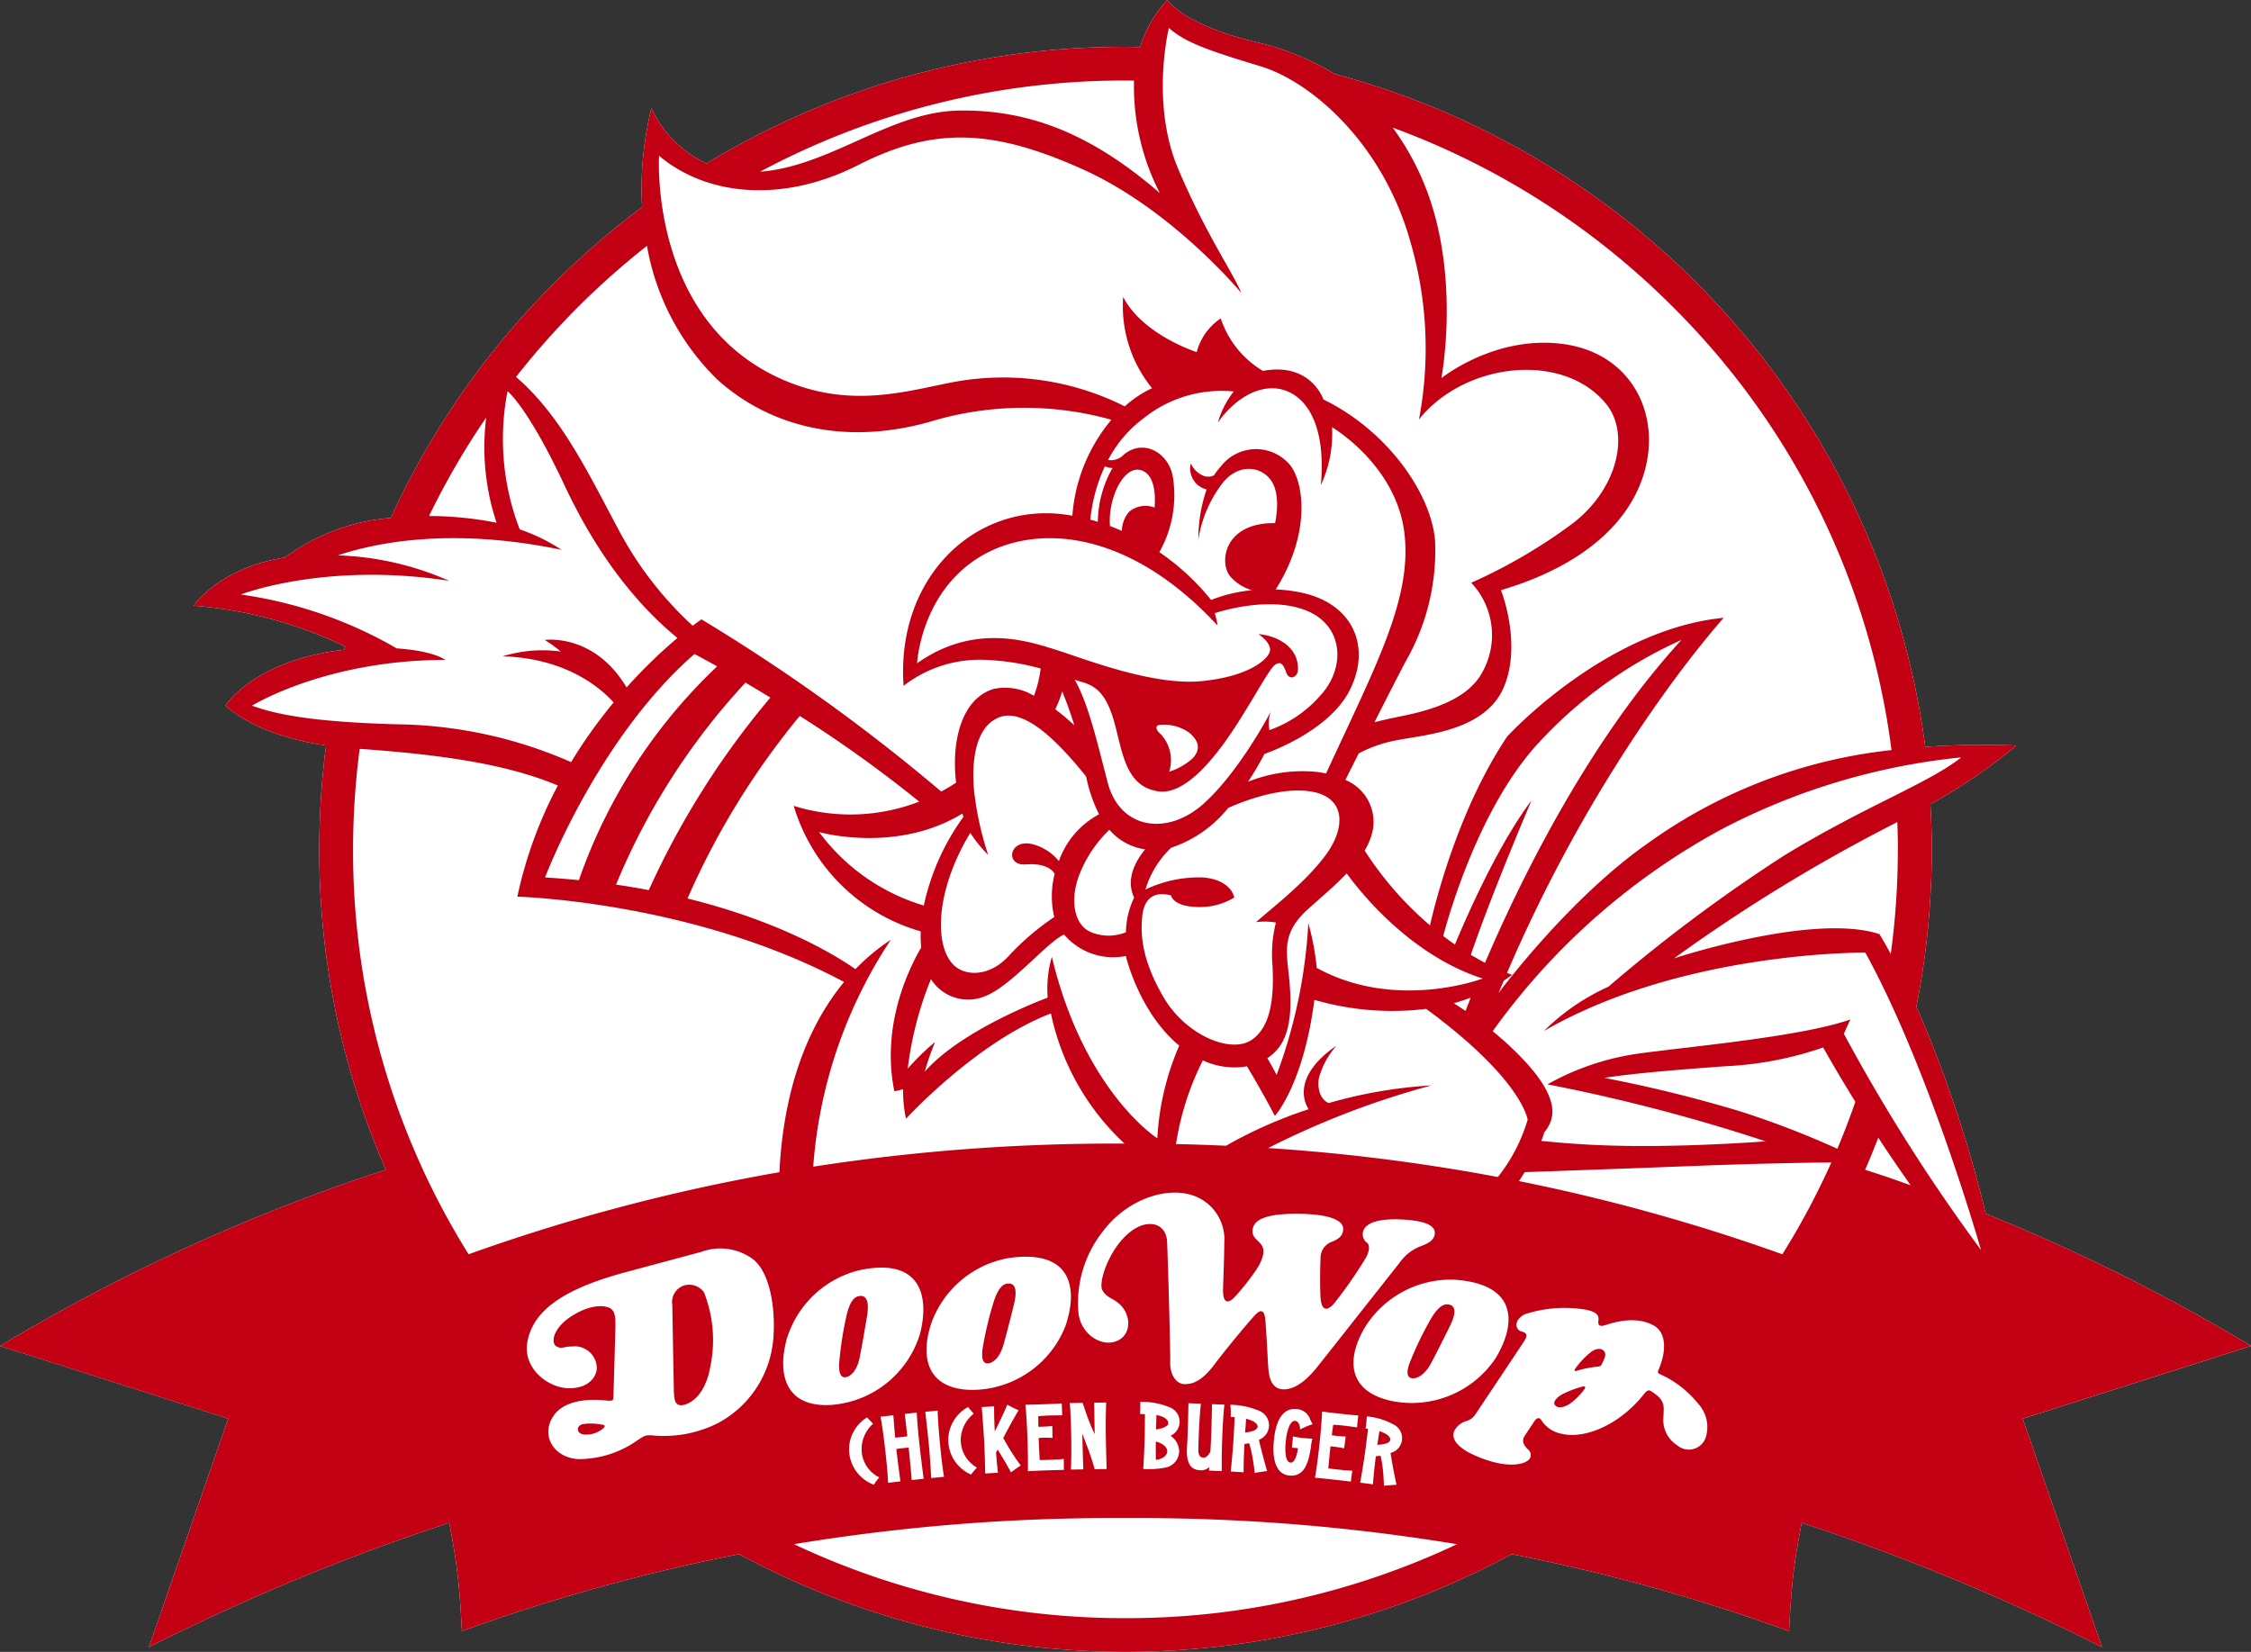 <svg xmlns="http://www.w3.org/2000/svg" width="218" height="160" viewBox="0 0 218 160">
  <rect x="0" y="0" width="218" height="160" fill="#333333" stroke="none"/>
  <g id="グループ_7" data-name="グループ 7" transform="translate(-1363.896 -136.749)">
    <g id="グループ_5" data-name="グループ 5" transform="translate(1363.896 136.749)">
      <path id="パス_32" data-name="パス 32" d="M1581.9,267.115a183.4,183.4,0,0,0-25.7-12.81,121.129,121.129,0,0,0-6.71-20.056,78.182,78.182,0,0,0,1.491-15.232c0-1.47-.052-2.932-.133-4.388a51.927,51.927,0,0,0,8.32-5.667,80.808,80.808,0,0,0-8.817.131,77.983,77.983,0,0,0-57.212-65.18,25.54,25.54,0,0,0-7.653-3.1c-6.97-1.663-8.551-4.063-8.551-4.063a12.1,12.1,0,0,0-2.625,4.559c-.47-.008-.94-.023-1.412-.023a77.839,77.839,0,0,0-40.579,11.3,10.97,10.97,0,0,1-5.337-5.354,32.233,32.233,0,0,0-.9,9.576,79.049,79.049,0,0,0-8.395,7.247,77.726,77.726,0,0,0-15.942,22.86,19.978,19.978,0,0,0-10.281,3.845c-6.334.98-8.812,4.654-8.812,4.654a41.363,41.363,0,0,1,14.678,3.952c-.028.108-.055.216-.083.323-1.988.2-8.224,1.163-11.517,5.373,0,0,2.635,2.85,9.744,3.895a78.643,78.643,0,0,0-.657,10.063,77.247,77.247,0,0,0,6.453,31.035c-.781.255-1.559.5-2.344.772a182.664,182.664,0,0,0-35.025,16.291L1386,274.158l-7.681,22.127a208.981,208.981,0,0,1,29.081-12.04s.529,2.594.808,4.978.418,5.513.418,5.513a181.934,181.934,0,0,1,26.855-7.455,78.646,78.646,0,0,0,74.822,0,181.966,181.966,0,0,1,26.855,7.455s.137-3.135.417-5.513.808-4.978.808-4.978a208.981,208.981,0,0,1,29.081,12.04l-7.68-22.127Z" transform="translate(-1363.896 -136.749)" fill="#fff"/>
      <path id="パス_33" data-name="パス 33" d="M1476.178,297.265a76.889,76.889,0,0,1-36.7-9.286l-.473-.257-.527.1a184.362,184.362,0,0,0-25.2,6.848c-.071-1.083-.175-2.44-.314-3.629-.284-2.418-.806-4.992-.827-5.1l-.333-1.633-1.588.525a219.98,219.98,0,0,0-26.015,10.476l6.979-20.107-20.4-6.5a181.772,181.772,0,0,1,31.9-14.491c.612-.209,1.22-.407,1.828-.6l2.046-.666-.651-1.488a75.5,75.5,0,0,1-6.329-30.446,77.437,77.437,0,0,1,.645-9.874l.186-1.438-1.44-.212a19.755,19.755,0,0,1-7.781-2.615c3.112-2.854,7.951-3.566,9.489-3.723l1.029-.105.637-2.482-1.081-.529A43.122,43.122,0,0,0,1389.3,196.3a14.052,14.052,0,0,1,5.67-2.094l.387-.06.307-.243a18.319,18.319,0,0,1,9.521-3.534l.84-.092.349-.765a76.112,76.112,0,0,1,15.64-22.426,77.955,77.955,0,0,1,8.238-7.111l.637-.477-.048-.792a29.726,29.726,0,0,1,.21-5.657,11.735,11.735,0,0,0,3.948,2.874l.711.313.662-.4a76.591,76.591,0,0,1,39.806-11.082c.317,0,.632.007.947.014l1.548.029.332-1.055a10.633,10.633,0,0,1,1.376-2.833,21.934,21.934,0,0,0,8.037,3.332,23.906,23.906,0,0,1,7.213,2.916l.189.118.216.057a76.551,76.551,0,0,1,34.306,19.757,75.246,75.246,0,0,1,21.816,44.182l.177,1.388,1.4-.1c1.424-.1,2.9-.164,4.391-.183-1.236.851-2.817,1.867-4.74,2.966l-.793.453.051.909c.089,1.6.131,3.006.131,4.306a76.944,76.944,0,0,1-1.464,14.946l-.091.457.189.426a120.119,120.119,0,0,1,6.626,19.81l.18.734.7.284a182.647,182.647,0,0,1,22.653,11.038l-20.4,6.5,6.979,20.107a219.988,219.988,0,0,0-26.015-10.476l-1.588-.525-.333,1.633c-.022.108-.544,2.682-.828,5.1-.14,1.189-.244,2.546-.315,3.629a184.365,184.365,0,0,0-25.2-6.848l-.528-.1-.472.257A76.9,76.9,0,0,1,1476.178,297.265Z" transform="translate(-1367.178 -138.742)" fill="#fff"/>
    </g>
    <g id="グループ_6" data-name="グループ 6" transform="translate(1363.896 136.749)">
      <path id="パス_34" data-name="パス 34" d="M1618.981,402.822q-.088.542-.2,1.325c.332-.012,1.2-.079,1.25-.474C1620.1,403.15,1618.981,402.822,1618.981,402.822Z" transform="translate(-1485.392 -264.203)" fill="#c30013"/>
      <path id="パス_35" data-name="パス 35" d="M1577.864,399.826c-.015.377-.03.887-.042,1.4.33-.048,1.185-.213,1.192-.612S1578.459,399.926,1577.864,399.826Z" transform="translate(-1465.868 -262.768)" fill="#c30013"/>
      <path id="パス_36" data-name="パス 36" d="M1548.2,375.379c-.7.008-1.089.759-1.405,1.668a34.348,34.348,0,0,0-1.1,4.6c-.185,1.291.177,1.509.567,1.464s1.073-.5,1.434-1.758.773-2.929,1-3.833S1549.112,375.369,1548.2,375.379Z" transform="translate(-1450.528 -251.058)" fill="#c30013"/>
      <path id="パス_37" data-name="パス 37" d="M1577.779,404.754c-.008.749,0,1.345.005,1.776,0,0,.831-.048,1.066-.637C1579.069,405.343,1578.38,404.894,1577.779,404.754Z" transform="translate(-1465.845 -265.129)" fill="#c30013"/>
      <path id="パス_38" data-name="パス 38" d="M1594.409,400.527c-.032.364-.067.81-.1,1.336.33-.035,1.188-.165,1.212-.563C1595.55,400.773,1594.409,400.527,1594.409,400.527Z" transform="translate(-1473.725 -263.104)" fill="#c30013"/>
      <path id="パス_39" data-name="パス 39" d="M1626.621,385.006c.623-1.152,1.384-2.7,1.8-3.531s.87-2.013-.027-2.2c-.683-.141-1.226.509-1.731,1.329a34.34,34.34,0,0,0-2.063,4.261c-.458,1.222-.151,1.512.239,1.551S1626,386.158,1626.621,385.006Z" transform="translate(-1488.058 -252.916)" fill="#c30013"/>
      <path id="パス_40" data-name="パス 40" d="M1656.923,387.8a7.693,7.693,0,0,0-1.53,1.579c-.188.252-.129.342.108.273a9.869,9.869,0,0,1,2.036-.4c.238-.028.3-.1.364-.218a4.327,4.327,0,0,0,.289-.639C1658.475,387.642,1657.7,387.231,1656.923,387.8Z" transform="translate(-1502.79 -256.88)" fill="#c30013"/>
      <path id="パス_41" data-name="パス 41" d="M1654.275,394.522a9.885,9.885,0,0,0-2.051.787c-.547.339-.867.754-.616,1.034.313.348,1.013.194,1.638-.314a6.758,6.758,0,0,0,1.2-1.251C1654.587,394.569,1654.5,394.48,1654.275,394.522Z" transform="translate(-1500.998 -260.223)" fill="#c30013"/>
      <path id="パス_42" data-name="パス 42" d="M1519.869,385.553c.385-.075,1.031-.582,1.291-1.865s.54-2.981.7-3.9.247-2.178-.665-2.1c-.7.063-1.026.841-1.27,1.772a34.181,34.181,0,0,0-.734,4.673C1519.107,385.439,1519.485,385.628,1519.869,385.553Z" transform="translate(-1437.914 -252.164)" fill="#c30013"/>
      <path id="パス_43" data-name="パス 43" d="M1472.926,401.476a4.808,4.808,0,0,0-1.66,0c-.6.147-.637.961.271,1a2.546,2.546,0,0,0,1.774-.626C1473.631,401.539,1473.267,401.518,1472.926,401.476Z" transform="translate(-1414.869 -263.522)" fill="#c30013"/>
      <path id="パス_44" data-name="パス 44" d="M1489.385,375.7a1.694,1.694,0,0,0-1.075,1.862c.017.939.128,7.36.152,8.324s.162,1.373.668,1.394,2.334-.523,2.893-3.9a12.581,12.581,0,0,0-.646-7.037A1.756,1.756,0,0,0,1489.385,375.7Z" transform="translate(-1423.2 -251.17)" fill="#c30013"/>
      <path id="パス_45" data-name="パス 45" d="M1581.9,267.115a183.4,183.4,0,0,0-25.7-12.81,121.129,121.129,0,0,0-6.71-20.056,78.182,78.182,0,0,0,1.491-15.232c0-1.47-.052-2.932-.133-4.388a51.927,51.927,0,0,0,8.32-5.667,80.808,80.808,0,0,0-8.817.131,77.983,77.983,0,0,0-57.212-65.18,25.54,25.54,0,0,0-7.653-3.1c-6.97-1.663-8.551-4.063-8.551-4.063a12.1,12.1,0,0,0-2.625,4.559c-.47-.008-.94-.023-1.412-.023a77.839,77.839,0,0,0-40.579,11.3,10.97,10.97,0,0,1-5.337-5.354,32.233,32.233,0,0,0-.9,9.576,79.049,79.049,0,0,0-8.395,7.247,77.726,77.726,0,0,0-15.942,22.86,19.978,19.978,0,0,0-10.281,3.845c-6.334.98-8.812,4.654-8.812,4.654a41.363,41.363,0,0,1,14.678,3.952c-.028.108-.055.216-.083.323-1.988.2-8.224,1.163-11.517,5.373,0,0,2.634,2.85,9.744,3.895a78.533,78.533,0,0,0-.657,10.063,77.247,77.247,0,0,0,6.453,31.035c-.781.255-1.559.5-2.344.772a182.664,182.664,0,0,0-35.025,16.291L1386,274.158l-7.681,22.127a208.981,208.981,0,0,1,29.081-12.04s.529,2.594.809,4.978.417,5.513.417,5.513a181.934,181.934,0,0,1,26.855-7.455,78.646,78.646,0,0,0,74.822,0,181.95,181.95,0,0,1,26.855,7.455s.137-3.135.417-5.513.808-4.978.808-4.978a208.981,208.981,0,0,1,29.081,12.04l-7.68-22.127ZM1525.79,166.36a73.775,73.775,0,0,1,21.292,43.043,49.412,49.412,0,0,0-23.784,9.156c-7.63,5.387-14.271,14.372-14.271,14.372.166-.4.333-.795.5-1.191.273-.181.543-.371.81-.573,0,0-.178-.057-.494-.18,9.183-21.438,20.994-34.4,20.994-34.4-11.5,1.122-20.971,11.493-20.971,11.493-4.7,7-6.948,15.959-7.479,18.3a32.781,32.781,0,0,1-6.334-7.256,6.055,6.055,0,0,0,.8-2.009,4.394,4.394,0,0,0-2.664-4.82c.3-.606.758-1.511,1.291-2.568a12.751,12.751,0,0,1,3.8-1.3c2.62-.522,8.441-.87,10.245-5.1s-.27-9.418-.27-9.418c5.312-1.548,11.6-4.794,13.694-10.82,2.041-5.863-.863-12.034-7.536-13s-11.92,3.289-11.92,3.289c.842-5.159.907-12.834-1.814-19.154a25.393,25.393,0,0,0-2.906-5.113A74.605,74.605,0,0,1,1525.79,166.36Zm-26.646,114.2s-.641.039-1.22.1c0,0-.019-.783-.1-1.561a11.347,11.347,0,0,0-.226-1.351c-.141.022-.3.037-.457.051-.23,1.819-.278,2.723-.278,2.723l-1.241-.164s.322-1.778.518-3.248c.089-.676.177-1.4.245-1.981,0,0-.062,0-.116-.006s-.13,0-.13,0c.078-.377.128-1.179.128-1.179a6.407,6.407,0,0,1,2.533.752,1.478,1.478,0,0,1-.239,2.787S1498.858,279.313,1499.144,280.561Zm-.613-8.145c-4.08-.947-4.3-4.01-2.414-7.158a9.793,9.793,0,0,1,8.719-4.554c6.227.473,5.818,4.444,3.91,7.589A9.77,9.77,0,0,1,1498.531,272.416Zm-4.308,3.474-.152,1.143a12.231,12.231,0,0,0-1.324-.193c-.08.737-.156,1.53-.212,2.138,0,0,1.384.188,2.329.226,0,0-.086.527-.143,1.051,0,0-1.207-.143-1.723-.2s-1.755-.175-1.755-.175.2-1.016.432-3.193.263-3.211.263-3.211,2.062.265,3.506.377c0,0-.067.537-.125,1.15,0,0-.539-.077-1.151-.153s-1.156-.095-1.156-.095c-.044.306-.092.653-.137,1.011A11.919,11.919,0,0,0,1494.222,275.891Zm-5.339,2.526c.414.035.637-.808.719-1.388a5.613,5.613,0,0,0-.593-.051s.086-.821.1-1.1a7.538,7.538,0,0,0,.971.16c.481.042.91.064.91.064a5.856,5.856,0,0,0-.132.726c-.245,1.86-.758,2.958-2.083,2.843-1.139-.1-1.7-1.233-1.518-3.308s.889-3.243,2.176-3.132a1.466,1.466,0,0,1,1.338.976,2.7,2.7,0,0,0,.251.484,8.379,8.379,0,0,0-1.216.519s0-.792-.488-.834-.815.968-.912,2.082S1488.442,278.378,1488.883,278.416Zm-.766-7.1c-1.035-.054-1.307-1.07-1.38-1.93s-.218-4.262-.327-5.006-.431-.819-.965-.257-2.718,3.162-3.931,4.781-2.15,1.951-2.948,1.908-1.372-.956-1.341-2.1-.219-9.812-.3-11.646-1.7-2.126-3.011-1.369c-2.445,1.408-3.71,5.253-3.258,6.023s.914.685,1.639,1.325c1.13,1,1.249,2.928-.2,3.576s-3.466-.552-3.75-2.635a11.175,11.175,0,0,1,2.277-7.86c2.223-3.037,5.865-4.372,8.493-3.682a4.491,4.491,0,0,1,3.348,4.657c-.015,1.7-.087,3.376-.12,4.426-.052,1.674.6,1.414,1.14.839a23.191,23.191,0,0,0,2.063-2.609c.664-.991.9-1.884.528-2.407s-.971-.756-.871-1.5.812-1.587,4.549-1.531,4.255.969,4.227,1.491-.269.872-1.034,1.194a1.669,1.669,0,0,0-1.16,1.67c-.048.9-.065,2.74,0,3.777s.51,1.562,1.432.4a43.082,43.082,0,0,0,2.955-4.271c.461-.862.305-1.283.135-1.439a1.028,1.028,0,0,1-.383-1.171c.214-.668,1.252-1.233,3.766-1.1s3.224.7,3.158,1.376-.7.966-1.4,1.225a4.493,4.493,0,0,0-2.044,1.634c-.763.963-6.773,8.587-7.948,10.06S1489.152,271.373,1488.117,271.318Zm-1.5,7.915s-.637.085-1.21.185c0,0-.076-.78-.216-1.55a11.294,11.294,0,0,0-.323-1.332c-.14.032-.3.058-.452.083-.1,1.831-.079,2.736-.079,2.736l-1.25-.073s.192-1.8.279-3.277c.04-.681.075-1.408.1-1.994l-.384-.01a7.514,7.514,0,0,0-.034-1.183,7.259,7.259,0,0,1,2.8.589,1.5,1.5,0,0,1-.035,2.8S1486.237,278.009,1486.614,279.233Zm-4.388.007-1.25-.048s.011-.13.029-.351a1.09,1.09,0,0,1-.911.317c-1.112-.042-1.3-1.083-1.251-2.107.02-.394.046-.806.061-1.2.057-1.482.083-3.183.083-3.183l1.205.046s-.125,1.027-.209,3.215c-.016.441-.031.835-.036,1.183-.009.587.152.784.45.829.422.063.716-.6.716-.6.029-.455.056-.944.074-1.4.057-1.483.082-3.183.082-3.183l1.2.045s-.125,1.027-.208,3.215S1482.225,279.239,1482.225,279.239Zm-4.135-1.894a1.645,1.645,0,0,1-1.381,1.567,8.3,8.3,0,0,1-2.1.118s.117-1.8.143-3.286c.011-.62.019-1.434.021-2.018-.281-.012-.471-.017-.471-.017.035-.383.02-1.172.02-1.172a6.829,6.829,0,0,1,2.807.51,1.492,1.492,0,0,1,.122,2.772A1.836,1.836,0,0,1,1478.09,277.345Zm-9.373-1.455c.024,1.483.091,3.183.091,3.183l-1.206.02s.068-1.033.032-3.222-.138-3.219-.138-3.219l1.251-.02s.261.818.525,1.533.636,1.5.636,1.5c-.019-1.149-.05-3.051-.05-3.051l1.163-.019s-.065,1.453-.035,3.275.081,3.166.081,3.166l-1.164.019c-.057-.27-.348-1.177-.569-1.784s-.623-1.65-.623-1.65C1468.714,275.712,1468.715,275.8,1468.717,275.891Zm-5.321.137c-.08-2.188-.2-3.216-.2-3.216s2.078-.033,3.525-.128c0,0,.011.541.042,1.157,0,0-.545,0-1.161.013s-1.158.071-1.158.071c0,.309,0,.659.009,1.02a11.971,11.971,0,0,0,1.352-.071l.015,1.153a12.306,12.306,0,0,0-1.339,0c.027.741.066,1.536.1,2.146,0,0,1.4-.012,2.338-.109,0,0-.009.534.01,1.06,0,0-1.215.031-1.734.049s-1.761.078-1.761.078S1463.476,278.215,1463.4,276.027Zm-5.405-4.652c-4.19-.056-5.063-3-3.9-6.479a9.77,9.77,0,0,1,7.54-6.3c6.184-.863,6.638,3.1,5.449,6.581A9.749,9.749,0,0,1,1457.99,271.375Zm2.558,8.024-1.249.072s-.019-1.776-.106-3.257-.227-3.176-.227-3.176l1.2-.07s-.019.786.062,2.437c0,0,.817-1.631,1.216-2.6a9.207,9.207,0,0,0,1.09.539s-.613,1.044-1.137,2.031c-.117.221-.234.447-.345.665a22.733,22.733,0,0,0,1.69,2.658s-.547.358-.939.668c0,0-.413-.764-.707-1.245s-.59-.975-.59-.975c-.095.2-.151.315-.151.315C1460.459,278.773,1460.548,279.4,1460.548,279.4Zm-3.609-3.026a3.067,3.067,0,0,0,1.563,2.524,7.282,7.282,0,0,0-.567.679,3.669,3.669,0,0,1-2.2-3.12,3.631,3.631,0,0,1,1.908-3.421l.544.648A3.3,3.3,0,0,0,1456.94,276.372Zm-5.84,3.863-1.2.136s-.033-1.034-.282-3.21-.451-3.19-.451-3.19l1.243-.141s.068,1.029.175,2.171c0,0,.258-.018.572-.054s.606-.079.606-.079c-.119-1.038-.248-2.163-.248-2.163l1.156-.131s.078,1.452.285,3.263.388,3.143.388,3.143l-1.156.131s-.173-2.039-.3-3.146c0,0-.23.016-.6.058s-.592.08-.592.08C1450.869,278.57,1451.1,280.236,1451.1,280.236Zm-4.359-49.609c-1.723-1.213-7.089-4.582-16.269-6.848a75.006,75.006,0,0,1,10.871-17.683,123.012,123.012,0,0,1,11.568,8.3,18.426,18.426,0,0,1-12.152.41,17.984,17.984,0,0,0,12.3,12.157,11.638,11.638,0,0,0,.047,1.563c-1.148,1.951-3.915,7.511-2.6,13.931l.849-.2a12.513,12.513,0,0,0,.278,2.855s6.813-7.445,14.035-10.2a23.974,23.974,0,0,0,7.124,12.606h-.832a190.369,190.369,0,0,0-29.311,2.236v-.016a45.865,45.865,0,0,1,7.51-21.957A19.8,19.8,0,0,0,1446.74,230.626Zm-10.654-27.755c.745.438,1.553.922,2.411,1.446a80.367,80.367,0,0,0-11.774,18.647q-1.529-.289-3.173-.53A65.492,65.492,0,0,1,1436.087,202.872ZM1419.958,222c-1.063-.1-2.151-.195-3.278-.261,0,0,5.082-13.449,14.472-21.645,0,0,.816.428,2.195,1.2A52.037,52.037,0,0,0,1419.958,222Zm38.277-8.621c-.294-3.088.2-6.21,2.351-7.12,2.016-.851,4.8,1.085,8.495,5.7a14.765,14.765,0,0,0,1.252,3.663,8.227,8.227,0,0,0-3.888,4.535,4.855,4.855,0,0,0-2.279-1.562c-1.5-.49-2.207.278-2.247.9s.481,1.045,1.3.98c2.354-.185,2.817.922,2.817.922a8.689,8.689,0,0,0-.039,4.173,25.18,25.18,0,0,0-4.3,3.651c-1.7,1.938-3.719,2.053-4.9,1.4-2.437-1.334-2.624-7.1,1.067-13.207a12.382,12.382,0,0,0,1.733,2.139A30.614,30.614,0,0,1,1458.235,213.378Zm28.192-38.967c2.8-.46,6.043,1.943,5.39,9.315a11.749,11.749,0,0,0,1.082-5.6s6.153,3.621,6.994,10.15c.822,6.381-2.752,12.934-7.572,23.389a9.6,9.6,0,0,0-1.048-.165,14.26,14.26,0,0,0-6.511.968,30.265,30.265,0,0,0,1.595-2.7s6.29-2.088,8.32-6.3.148-8.235-4.634-9.293a14.835,14.835,0,0,0-2.6-.335c3.267-5.164,2.834-10.026,1.476-11.94a4.3,4.3,0,0,0-6.771,0,7.732,7.732,0,0,0-.679.882,1.251,1.251,0,0,1-.941.083,2.335,2.335,0,0,1-1.313-1.232,2.1,2.1,0,0,0,.247,1.582,2.068,2.068,0,0,0,1.292.937,14.511,14.511,0,0,0-.8,4.841,11.952,11.952,0,0,1,2.4-5.527c1.457-1.783,3.614-1.627,4.64-.179s.385,4.13.385,4.13c-4.919-.064-5.44,3.779-4.363,5.131a4.393,4.393,0,0,0,2.134,1.367,14.476,14.476,0,0,0-3.964.945,23.254,23.254,0,0,0-5.013-4.632,11.207,11.207,0,0,0,1.295-7.378c-.475-2.341-2.861-3.583-4.71-2.092a1.728,1.728,0,0,1-1.55.545,11.933,11.933,0,0,1,3.455-4.053,12.06,12.06,0,0,1,8.718-2.584,8.682,8.682,0,0,0-1.542,3.023S1483.623,174.871,1486.427,174.411Zm4.989,56.085a24.859,24.859,0,0,0-.814-4.331,49.7,49.7,0,0,1-3.072,14.7s-.45-.873-.9-1.622a4.432,4.432,0,0,0,1.473-1.584c.883-1.638.883-4,.6-6.553s-.522-4.156,1.927-6.354c1.175-1.054,2.532-2.193,3.687-3.408,1.365,1.879,6.2,7.944,13.172,10.184C1507.488,231.525,1499.126,234.722,1491.415,230.5Zm14.912,2.886c-.213.54-.379.974-.5,1.287-.441-.3-.826-.552-1.138-.75Q1505.511,233.693,1506.327,233.382Zm-14.092-13.747c-2.047,2.717-5.137,5.035-6.7,6.433a6.271,6.271,0,0,1,1.927.04,12.569,12.569,0,0,0-.328,4.206c.141,2.808-.071,5.9-2.08,7.194s-6.345-.491-8.5-4.211-2.185-6.106-2.045-7.72.952-2.562,2.785-2.106c0,0,.176,1.053,2.467,1.123a6.36,6.36,0,0,0,3.667-.913s-.247-1.712-3.032-1.944a12.009,12.009,0,0,0-5.57,1.172,9.166,9.166,0,0,1,2.5-4.057,11.812,11.812,0,0,0,5.511-3.848c1.552-.69,4.815-1.935,7.633-1.643C1494.323,213.761,1494.282,216.918,1492.235,219.635Zm-26.877,13.746s-8.246,3.007-11.9,7.164a23.592,23.592,0,0,1,1-2.876,23.425,23.425,0,0,0-2.653,2.588,33.6,33.6,0,0,1,2.247-8.672,4.26,4.26,0,0,0,5.188,1.675c2.569-.959,6.1-5.314,7.707-5.994a6.232,6.232,0,0,0,5.981,2.078s1.267,5.473,5.174,8.681a25.853,25.853,0,0,0-2.123,8.979s-7.095-4.507-10.217-17.583A11.269,11.269,0,0,0,1465.358,233.381Zm8.377-9.7a8.091,8.091,0,0,0-.8,3.368,4.511,4.511,0,0,1-3.355,0c-1.766-.733-2.082-3.331-1.094-5.732a12.219,12.219,0,0,1,2.847-4.2,5.6,5.6,0,0,0,3.322,1.876c.05.009.1.009.149.017C1474.052,219.916,1472.818,221.805,1473.735,223.682Zm1.971-37.774a2.454,2.454,0,0,0-2.466.418,2.95,2.95,0,0,0-.7,1.848q-.558-.25-1.148-.474c-.213-2.64,1.3-5.839,2.948-5.422C1476.1,182.722,1475.706,185.908,1475.706,185.908Zm-4.062-3.835a10.709,10.709,0,0,0-1.428,5.218q-.359-.111-.727-.21a16.035,16.035,0,0,1,1.409-5.165A1.661,1.661,0,0,0,1471.644,182.072Zm10.173,15.268a10.141,10.141,0,0,0-.277-1.2s5.044-1.737,8.788-.289,3.925,5.645,1.381,8.323a11.678,11.678,0,0,1-4.871,3.293,3.386,3.386,0,0,1,.128-1.793s-2.979,5.748-6.5,8.913-8.117,2.491-9.3-2.054c-1.043-4.006-1.851-7.566-3.186-9.945.258.083.523.166.805.249,1.575.466,2.469,1.568,3.193,4.492s1.192,5.593,4.044,6.06,6-3.856,7.875-6.822,3-5.139,3.523-5.457.753-.029,1.043.779,1.094.463,1.13-.231c.116-2.25-2.028-3.346-3.825-3.49,0,0,1.159.75,1.13,1.529s-1.883,2.567-6.663,3.028-11.531-2.25-14.138-3.058-7.851-2.6-13.385,1.327c0,0,.315-6.4,5.556-9.974S1472.772,187.585,1481.817,197.34Zm-5.482,10.548c-.576-.514-.517-.772-.258-.91a4.214,4.214,0,0,1,2.98.732c1.081.9,1.073,1.76.278,2.551a6.437,6.437,0,0,1-2.213,1.239A3.684,3.684,0,0,0,1476.336,207.888Zm-9.572-4.179c.376.922.794,2.049,1.174,3.288a22.06,22.06,0,0,0-1.845-1.547A10.576,10.576,0,0,0,1466.764,203.709Zm-13.4,20.749a19.57,19.57,0,0,1-10.143-7.116s7.458,2.129,13.88-1.795c.032.11.059.221.093.331A22.727,22.727,0,0,0,1453.363,224.458Zm1.958,55.334-1.246.119s-.085-1.774-.228-3.251-.344-3.165-.344-3.165l1.2-.115s.014,1.035.224,3.214S1455.321,279.793,1455.321,279.793Zm53.639-29.039a185.509,185.509,0,0,0-22.25-2.806,81.725,81.725,0,0,1,15.816-6.064,45.286,45.286,0,0,0-9.949,1.708s-1.217-.412-.959-2.4a7.806,7.806,0,0,1,1.727-3.174c-4.862,3.342-2.709,6.168-2.709,6.168a43.492,43.492,0,0,0-5.925,2.427q-1.086.544-2.081,1.112c-1.634-.073-3.254-.132-4.844-.164a27.05,27.05,0,0,1,2.6-8.106,7.243,7.243,0,0,0,4.274.578c.641,1.072,1.761,2.99,2.7,4.806,0,0,2.759-3,3.829-11.244a27.057,27.057,0,0,0,10.826.874c9.382,6.893,9.824,10.744,9.824,10.744A16.4,16.4,0,0,1,1508.96,250.753Zm-2.621-21.523c2.074-6.079,5.881-14.957,5.881-14.957-3.375,4.464-6.551,11.864-7.42,13.962q-.556-.384-1.14-.828c.8-2.965,3.636-12.323,8.862-18.289a42.333,42.333,0,0,1,14.218-10.386c-9.212,10.026-15.852,23.835-19.027,31.274C1507.293,229.785,1506.831,229.527,1506.339,229.231ZM1472.9,144.55c.275,0,.548.009.822.013a22.537,22.537,0,0,0,2.5,10.889c-6.543-5.675-12.632-8.126-19.525-7.989-6.648.131-12.362,5.387-19.194,5.919A74.684,74.684,0,0,1,1472.9,144.55Zm-45.172,7.291c4.635,3.9,11.974,4.614,19.314.879s13.078-3.46,21.741.44,15.34,11.975,15.34,11.975c-.938-2.2-3.421-5.658-6.125-12.03s-.9-13.653-.9-13.653c1.617,1.459,4.092,2.264,8.9,3.723s11.812,7.38,14.5,17.031a36.783,36.783,0,0,1,.819,17.162c4.54-5.621,14.088-6.548,18.162-1.449,2.233,2.795,1.164,8.055-3.2,11.474a51.478,51.478,0,0,1-9.9,5.8,7.388,7.388,0,0,1,.815,9.1c-1.688,2.55-5.53,3.419-7.859,3.883-.993.2-1.76.382-2.33.532,1.085-2.143,2.218-4.363,3-5.855a21.521,21.521,0,0,0,2.871-11.737c-.363-4.488-4.509-10.592-10.814-13.677,0,0-1.2-3.639-5.859-2.763a9.321,9.321,0,0,1-4.083-5.086,5.668,5.668,0,0,0-2.327,3.262s-5.224-1.654-7.124-5.342a12.581,12.581,0,0,0,2.8,8.84,10.567,10.567,0,0,0-2.644,1.76,26.22,26.22,0,0,0-16.092-2.442c-4.717.808-10.684,3.039-17.958-.581C1426.78,167.1,1427.724,151.841,1427.724,151.841ZM1420,166.36a76.065,76.065,0,0,1,6.551-5.8,23.809,23.809,0,0,0,6.792,12.929c4.6,4.183,11.938,6.772,21.275,3.917a31.45,31.45,0,0,1,16.914,0,16.3,16.3,0,0,0-3.781,9.292c-.225-.039-.452-.076-.682-.107-8.857-1.2-16.4,6.193-15.665,16.587a12.043,12.043,0,0,1,8.02-2.509,23.482,23.482,0,0,1,5.256.833,11.522,11.522,0,0,1-.65,2.643,5.367,5.367,0,0,0-3.947-.655c-2.938.922-4.091,4.8-3.594,9.07-.483.315-.965.6-1.445.855a178.057,178.057,0,0,0-23.214-16.674s-.313.212-.848.617a34.494,34.494,0,0,1-7.112-9.171c-2.951-5.515-5.624-11.184-10-14.927A75.808,75.808,0,0,1,1420,166.36Zm-9.015,10.829a23.155,23.155,0,0,0,1,10.191,34.085,34.085,0,0,0-6.538-.651A73.721,73.721,0,0,1,1410.987,177.189ZM1388.3,205.1s7.155-4.431,18.718-4.431c0,0-1.04-.87-4.7-1.118a41.724,41.724,0,0,0-15.1-5.218s8.153-3.188,20.174-1.325a28.858,28.858,0,0,0-10.777-2.466c3.639-1.222,11.011-2.765,21.665-.534a17.209,17.209,0,0,0-4.049-1.981,24.276,24.276,0,0,1-1.182-13.389s1.981,1.567,5.485,9.05c3.351,7.154,7.258,11.808,10.968,14.855a49.327,49.327,0,0,0-4.925,4.792c-3.155-5.3-7.924-4.6-7.924-4.6a13.066,13.066,0,0,1,1.547,1.12,13.061,13.061,0,0,0-5.625.466c6.244.182,9.576,3.159,10.749,4.469a48,48,0,0,0-4.12,5.779,43.1,43.1,0,0,0-16.013-3.646C1393.629,206.716,1390.305,205.817,1388.3,205.1Zm50.476,61.424a10.178,10.178,0,0,1-5.317,8.048,11.649,11.649,0,0,1-6.5,1.2c-.552,0-.559-.024-1.325.481a9.9,9.9,0,0,1-5.676,1.826c-2.411-.1-3.727-2.269-2.482-4.154s4.359-1.595,4.977-1.536.824.078.842-.226.182-5.959.2-6.964-.091-1.418-.425-1.686-1.7-.586-3.688.634-2.148,2.695-1.606,3.005.69.01,1.51.017a2.139,2.139,0,0,1,2.408,2.12c-.038.825-.806,1.975-2.783,1.921s-4.457-1.96-3.925-4.578,2.834-4.865,9.45-6.645l7.378-1.984a5.317,5.317,0,0,1,5.108.791C1438.419,260.087,1439.043,263.333,1438.781,266.525Zm.606-16.237a181.9,181.9,0,0,0-30.105,7.949,73.731,73.731,0,0,1-11.189-39.22,75.228,75.228,0,0,1,.642-9.734c8.291.586,14.4,1.536,19.193,3.553A41.22,41.22,0,0,0,1414,223.6s17.012.441,31.642,8.264c-2.9,3.515-5.542,8.934-6.18,17.124C1439.424,249.422,1439.4,249.856,1439.387,250.288Zm.643,16.386a9.762,9.762,0,0,1,7.021-6.874c6.1-1.343,6.863,2.576,5.951,6.136a9.739,9.739,0,0,1-8.577,6.893C1440.243,273.1,1439.141,270.231,1440.03,266.674Zm7.325,10.738a3.069,3.069,0,0,0,1.7,2.436,7.229,7.229,0,0,0-.529.708,3.672,3.672,0,0,1-2.371-3,3.63,3.63,0,0,1,1.719-3.518l.578.617A3.3,3.3,0,0,0,1447.355,277.412Zm25.541,16.072a74.82,74.82,0,0,1-32.1-7.165,189.842,189.842,0,0,1,31.167-2.534h1.872A189.848,189.848,0,0,1,1505,286.319,74.824,74.824,0,0,1,1472.9,293.484Zm56.158-17.4a1.722,1.722,0,0,1-2.71.666,2.913,2.913,0,0,1-1.341-2.822c.015-.986.249-1.522-1.234-2.451-.169-.106-.37-.054-.6.237-.2.243-.4.489-.613.725-2.507,2.726-5.574,3.657-7.413,3.183a2.922,2.922,0,0,1-1.927-1.256c-.174-.275-.4-.424-.736.076l-.9,1.352c-.3.467-.22.853.322,1.366a.671.671,0,0,1-.137,1.124c-.41.265-1.729.683-4.251-.244s-3.077-1.92-2.785-2.664a1.9,1.9,0,0,1,1.287-1.013,1.64,1.64,0,0,0,.747-.58c.651-.985,4.413-6.608,4.762-7.154s.238-.781-.248-.907c-.682-.176-.778-1.128.3-1.677a12.434,12.434,0,0,1,5.568-.492c1.192.165,1.645.49,1.558,1.1-.057.4.033.656.708.436s2.907-.954,4.683.071c1.16.669,1.235,2.413.421,4.291-.066.153-.094.3.122.388a9.978,9.978,0,0,1,3.768,2.923A3.327,3.327,0,0,1,1529.054,276.083Zm7.458-17.846A181.915,181.915,0,0,0,1511,251.15c.2-.3.386-.591.558-.868,1.986-.068,8.831-.307,16.632-.608,5.425-.21,10.108-.3,13.066-.333A73.637,73.637,0,0,1,1536.512,258.237Zm5.323-10.221a86.412,86.412,0,0,0-9.457-3.637,132.059,132.059,0,0,0-13.107-3.227c2.014-.328,5.676-.692,11.755-1.13a33.484,33.484,0,0,0,9.439-1.817c1.029,1.823,2.076,3.583,3.119,5.266Q1542.783,245.773,1541.835,248.017Zm5.036,2.808c-.784-.268-1.562-.517-2.342-.772.449-1.025.871-2.063,1.275-3.107,1.072,1.633,2.125,3.176,3.137,4.611C1548.25,251.312,1547.557,251.059,1546.871,250.824Zm-4.4-13.936c.271-.628.631-1.391.631-1.391-4.776,1.66-15.005,2.557-20.323,3.275a25.111,25.111,0,0,0-9.012,3.006A172.877,172.877,0,0,1,1534.9,247.3s-6.444.493-12.527.449a92.042,92.042,0,0,1-9.215-.494,7.2,7.2,0,0,0,.3-.84c1.084-1.32,1.486-3.2-1.848-6.838a29.844,29.844,0,0,0-3.154-2.94,65.651,65.651,0,0,1,22.252-19.608,63.669,63.669,0,0,1,23.127-6.92c-3.179,2.521-9.215,4.667-17.136,9.495a154.8,154.8,0,0,0-17.029,12.714,21.343,21.343,0,0,0-6.251,4.291c13.472-7.778,31.127-7.59,31.127-7.59,6.227,11.317,11.2,28.8,11.2,28.8A173.631,173.631,0,0,1,1542.471,236.888Zm5.229-17.872a75.276,75.276,0,0,1-.686,10.136c-.684-1.274-1.1-1.925-1.1-1.925-6.407-2.105-19.9,2.353-19.9,2.353a162.4,162.4,0,0,1,21.634-13.205C1547.678,217.254,1547.7,218.134,1547.7,219.017Z" transform="translate(-1363.896 -136.749)" fill="#c30013"/>
    </g>
  </g>
</svg>
